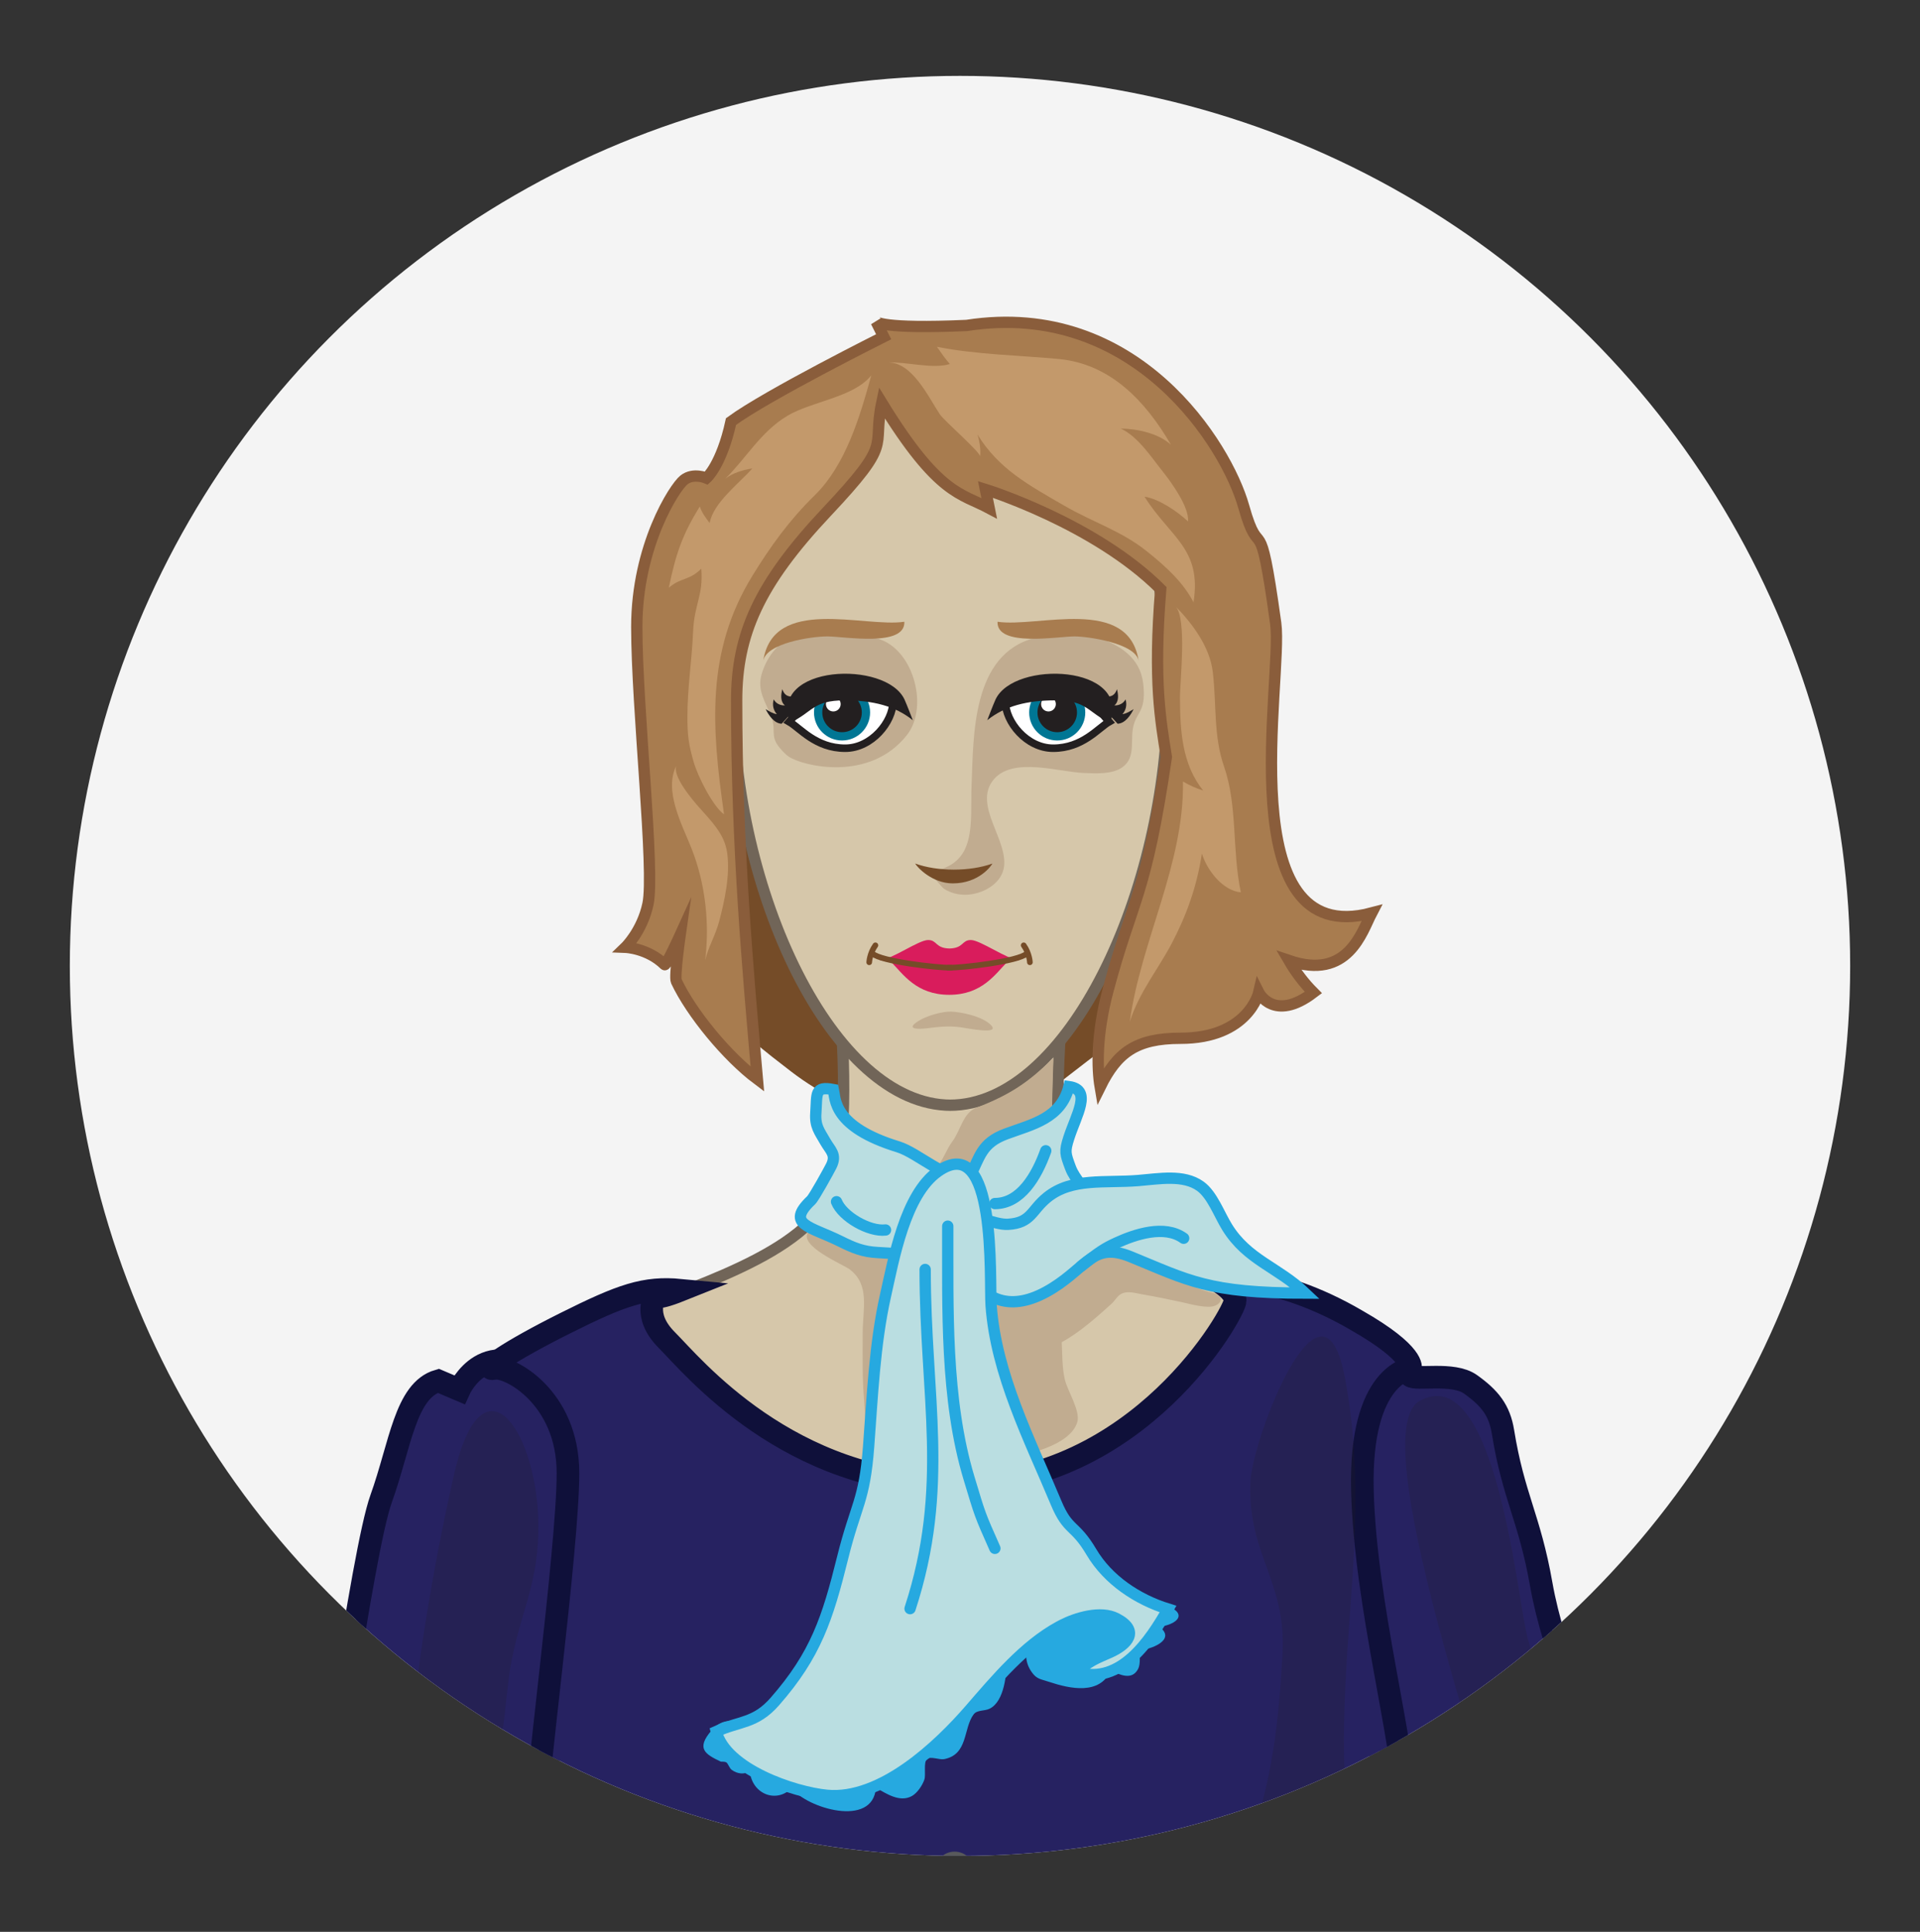<?xml version="1.0" encoding="utf-8"?>
<!-- Generator: Adobe Illustrator 16.0.0, SVG Export Plug-In . SVG Version: 6.00 Build 0)  -->
<!DOCTYPE svg PUBLIC "-//W3C//DTD SVG 1.1//EN" "http://www.w3.org/Graphics/SVG/1.1/DTD/svg11.dtd">
<svg version="1.1" id="Layer_1" xmlns="http://www.w3.org/2000/svg" xmlns:xlink="http://www.w3.org/1999/xlink" x="0px" y="0px"
	 width="169.785px" height="170.857px" viewBox="1714.787 0 169.785 170.857" enable-background="new 1714.787 0 169.785 170.857"
	 xml:space="preserve">
<rect x="1714.787" y="0" width="169.785" height="170.857" fill="#333333" stroke="none"/>
<g>
	<defs>
		<circle id="XMLID_9_" cx="1799.679" cy="85.428" r="78.717"/>
	</defs>
	<use xlink:href="#XMLID_9_"  overflow="visible" fill="#F4F4F4"/>
	<clipPath id="XMLID_16_">
		<use xlink:href="#XMLID_9_"  overflow="visible"/>
	</clipPath>
	<g clip-path="url(#XMLID_16_)">
		<path fill="#262261" stroke="#0F103A" stroke-width="2" stroke-miterlimit="10" d="M1753.543,122.123
			c-2.92,0.853-3.351,5.688-5.051,10.423c-1.701,4.735-5.027,29.83-6.91,39.37s-5.565,8.218-5.736,11.007
			c-0.171,2.791,2.608,4.977,1.852,7.08c-0.755,2.105-2.315,3.802-0.062,5.799c2.252,1.997,15.575,3.933,17.791,1.402
			c2.216-2.531,0.022-4.031-0.492-6.236c-0.515-2.204,3.787-6.242,4.524-10.61s3.088-14.216,3.6-22.585
			c0.512-8.37,3.491-8.726,4.051-14.584c0.56-5.856,1.354-16.298-3.984-20.949c-5.339-4.649-7.726,0.671-7.726,0.671
			L1753.543,122.123z"/>
		<path fill="#262261" stroke="#0F103A" stroke-width="2" stroke-miterlimit="10" d="M1835.724,121.195
			c1.497-0.104,2.99-0.207,3.789,0.488c0.471,0.41,3.776-0.342,5.298,0.742c1.719,1.222,2.574,2.301,2.883,4.211
			c0.929,5.749,2.347,7.605,3.379,13.458c1.139,6.459,4.216,12.335,5.505,18.806c1.396,7.011,2.072,14.354,5.134,20.906
			c0.771,1.65,1.714,2.591,0.993,4.47c-0.893,2.328-3.915,7.076-5.914,8.641c-2.197,1.721-4.139,1.004-6.723,1.723
			c-1.649,0.459-4.219,2.412-6.307,1.338c-2.872-1.479-0.362-2.969-0.981-5.213c-0.271-0.98-1.735-1.371-2.029-2.238
			c-0.833-2.457,1.821-6.494,1.761-9.232c-0.077-3.518-1.947-6.847-2.832-10.201c-0.755-2.855-1.197-5.788-1.735-8.703
			c-1.598-8.66-6.264-25.134-5.876-30.423S1835.724,121.195,1835.724,121.195z"/>
		<path fill="#754C28" d="M1784.759,94.781c1.27,0.974,2.811,1.949,4.36,2.641c1.525,0.681,3.343,1.635,4.935,2.035
			c1.219,0.305,2.525,0.477,3.709,0.819c0.695,0.202,1.612,0.78,2.297,0.884c1.487,0.225,3.641-1.945,4.974-2.859
			c4.058-2.78,7.769-6.338,12.067-8.482c2.495-1.245,5.299-2.223,7.816-3.575c0.033-1.136,0.018-2.343-0.146-3.465
			c-0.674-4.598-1.508-9.153-1.674-13.828c-0.156-4.397-0.222-8.788-0.5-13.183c-0.263-4.131-1.94-6.901-4.002-10.51
			c-1.516-2.654-3.718-6.108-6.529-7.449c-4.33-2.065-9.201-4.012-13.748-5.479c-8.172-2.637-13.938,5.105-18.443,10.742
			c-2.311,2.892-3.994,6.023-4.603,9.675c-1.022,6.137-0.526,10.925,0.19,17.074c0.465,3.979,1.059,7.971,1.297,11.96
			c0.137,2.283-0.014,5.55,1.576,7.371C1780.12,91.195,1782.593,93.119,1784.759,94.781z"/>
		<path fill="#D6C7AA" stroke="#716558" stroke-miterlimit="10" d="M1789.013,88.537c0,0,1,9.244-0.25,15.494s-11.25,9.25-19,12.25
			c8.25,8.5,14.5,16,29,16s24-9.75,27-17.5c-13-4-16-5.75-17-10.25s-0.022-16-0.022-16L1789.013,88.537z"/>
		<path fill="#262261" stroke="#0F103A" stroke-width="2" stroke-miterlimit="10" d="M1772.763,114.531c0,0-1.25,1.75,1,4
			s10.75,12.751,25.5,12.751c16.25,0,24.75-15.251,24.75-16.251s-2-2-2-2s5.5-0.5,12.75,3.75c5.25,3,4.75,4.25,4.75,4.25
			s-4.499,0.499-4.249,10.749s3.749,22.493,3.749,27.993s-5.252,12.503-7.002,14.753c-0.75,5.25-0.748,16.001-0.748,20.001
			s3.752,17.75,6.252,20.75c-15.752,13.248-27.754,16.998-33.504,17.998c-2.75-7.25-3.751-10.253-3.751-10.253
			s-2.749,9.503-3.749,10.753c-8.25-0.75-20.249-3.251-35.999-13.501c4.25-13.75,6.562-19.415,7.748-23.496
			c-1.747-9.745-0.995-15.998-0.745-19.998c-2.75-5.25-5.502-10.003-5.502-14.003s2.999-25.749,2.999-32.499
			s-5.249-9.497-6.499-9.247s1.25-1.5,6.25-4s7.034-3.221,10.205-2.92C1772.468,115.111,1772.763,114.531,1772.763,114.531z"/>
		<path opacity="0.2" fill="#231F20" d="M1825.356,131.081c0.138-3.692,6.311-19.972,8.347-9.298
			c2.381,12.484-0.551,22.754-0.001,35.509c0.26,6.029-0.548,6.616-3.401,11.914c-4.594,8.531-2.98,24.814-1.747,35.364
			c1.343,11.485,6.267,11.06-5.886,16.441c-6.891-7.394-4.395-16.593-3.633-25.572c0.706-8.334-0.613-13.083-4.26-20.263
			c-0.146-0.286-0.189-0.59-0.131-0.91c4-4.311,8.216-5.574,10.523-11.16c2.133-5.164,2.732-11.29,3.034-16.824
			C1828.556,139.76,1825.113,137.58,1825.356,131.081z"/>
		<path fill="#D6C7AA" stroke="#716558" stroke-miterlimit="10" d="M1798.826,32.626c17.375,0,19.25,20.061,19.25,28.561
			c0,17.625-8.812,36.563-19.312,36.563h0.125c-10.5,0-19.312-18.938-19.312-36.563
			C1779.576,52.687,1781.451,32.626,1798.826,32.626z"/>
		<path fill="#A87C4F" stroke="#8A5D3B" stroke-miterlimit="10" d="M1779.929,61.948c0,13,1,23.999,1.834,33.499
			c-2.667-2-5.834-5.832-7.166-8.666c-0.191-0.408,0.332-4.067,0.332-4.067s-1.24,2.727-1.366,2.604
			c-1.494-1.462-3.466-1.536-3.466-1.536s1.479-1.428,1.99-3.834c0.621-2.919-0.99-17.333-0.99-24.499s3.332-12.332,4.166-12.998
			s2-0.167,2-0.167s1.334-1.167,2.166-5c3.167-2.333,13.5-7.5,13.5-7.5l-0.666-1.333c0,0,0.5,0.667,8,0.333
			c15-2.333,23,10.667,24.5,16s1.334-0.502,2.834,10.338c0.669,4.83-4.185,28.997,8.487,25.623
			c-0.863,1.648-2.071,5.998-7.317,4.207c0.594,1.018,1.324,1.992,2.162,2.83c-3.5,2.666-4.832,0-4.832,0s-0.919,4.047-6.922,4.047
			c-3.938,0-5.609,1.273-7.101,4.295c-0.274-1.608-0.353-4.59,0.688-8.508c2.184-8.214,3.332-8.167,5.166-20.667
			c-0.5-3.167-1.167-6.667-0.5-14.833c-5.834-5.833-15.5-8.832-15.5-8.832s0,0,0.334,1.667c-2.5-1.333-4.5-1.167-9.5-9.333
			c-0.875,4.167,1.125,3.292-4.875,9.667S1779.929,56.115,1779.929,61.948z"/>
		<path fill="#C1AC90" d="M1810.05,125.784c0.305-0.991-0.871-2.77-1.103-3.788c-0.252-1.109-0.208-2.158-0.272-3.286
			c1.596-0.875,3.033-2.171,4.361-3.358c0.454-0.406,0.58-0.893,1.211-1.03c0.49-0.106,1.055,0.067,1.535,0.15
			c1.193,0.208,2.326,0.438,3.507,0.695c0.69,0.151,2.292,0.614,2.974,0.302c0.663-0.303,0.549-0.781,0.043-1.026
			c-0.189-0.091-0.519-0.147-0.676-0.193c-0.564-0.163-0.983-0.321-1.559-0.636c-0.879-0.477-1.803-0.819-2.718-1.221
			c-0.8-0.351-1.407-0.871-2.135-1.271c-1.029-0.568-2.21-0.84-3.186-1.527c-2.316-1.631-3.651-4.262-4.429-6.932
			c-0.372-1.275,0.338-1.863,0.222-3.189c-0.064-0.732,0.116-5.89,0.116-5.89c-2.08,1.964-3.523,3.118-6.814,4.389
			c-1.193,0.46-1.375,1.981-2.127,2.986c-0.516,0.691-0.806,1.63-1.361,2.253c-0.705,0.792-1.658,0.527-2.466,0.98
			c-0.694,0.389-1.162,1.53-1.624,2.164c-0.488,0.671-1.109,1.782-1.902,2.1c-0.858,0.343-1.957-0.109-2.814-0.197
			c-0.968-0.098-1.932-0.062-2.545,0.685c-0.995,1.212,3.086,2.907,3.625,3.314c1.83,1.38,1.162,3.521,1.162,5.649
			c0,2.002-0.047,4.041,0.129,6.001c0.078,0.87,0.035,2.668,0.622,3.346c0.79,0.913,4.06,1.005,5.233,1.128
			c2.211,0.232,4.391,0.729,6.626,0.528C1805.528,128.744,1809.419,127.841,1810.05,125.784z"/>
		<path fill="#C1B49A" stroke="#716558" stroke-miterlimit="10" d="M1808.425,143.876"/>
		<path d="M1760.763,120.531"/>
		<path fill="#262261" stroke="#0F103A" stroke-miterlimit="10" d="M1838.013,121.031"/>
		<path fill="#262261" stroke="#0F103A" stroke-miterlimit="10" d="M1803.765,166.281c0,18.306-1.556,30.433-1.503,48.494"/>
		<path fill="#D91C5C" d="M1798.836,85.556c-2.068-0.009-5.256-0.484-5.256-0.484c1.06,1.06,2.22,2.912,5.144,2.912
			s4.083-1.853,5.142-2.912C1803.866,85.072,1800.903,85.548,1798.836,85.556z"/>
		<path fill="#D91C5C" d="M1804.798,84.878c-0.907,0-3.328-1.74-4.159-1.74c-0.814,0-0.624,0.72-1.892,0.751
			c-1.266-0.031-1.076-0.751-1.89-0.751c-0.832,0-3.252,1.74-4.159,1.74c-0.891,0,3.452,0.651,5.974,0.677v0.003
			c0.024,0,0.052-0.001,0.075-0.001c0.025,0,0.053,0.001,0.076,0.001v-0.003C1801.346,85.529,1805.689,84.878,1804.798,84.878z"/>
		<path fill="#C1AC90" d="M1799.734,90.857c0.621,0.088,3.465,0.673,2.717-0.158c-0.75-0.834-2.76-1.205-3.557-1.229
			c-0.699-0.021-2.193,0.312-3.109,0.979c-0.831,0.604,0.289,0.573,0.916,0.5C1797.72,90.83,1798.648,90.701,1799.734,90.857z"/>
		<path fill="#C3996B" d="M1801.453,40.368c0.094-0.502-0.06-1.454-0.236-1.95c1.889,3.072,4.53,4.482,7.735,6.334
			c2.505,1.447,4.993,2.205,7.211,3.975c1.745,1.393,3.271,2.79,4.176,4.565c-0.005,0.095-0.009,0.097-0.014,0.007
			c0.761-4.78-2.04-5.743-4.329-9.369c1.255,0.175,2.906,1.303,3.846,2.183c0.126-1.232-1.447-3.426-2.202-4.37
			c-1.038-1.296-2.19-3.107-3.741-3.841c1.48,0.022,3.355,0.433,4.436,1.435c-2.248-3.873-5.363-7.146-9.883-7.581
			c-3.539-0.341-7.285-0.384-10.811-1.083c0.352,0.503,0.727,1.057,1.141,1.519c-1.516,0.479-3.869-0.222-5.565-0.136
			c2.228-0.111,3.681,3.093,4.681,4.588C1798.275,37.21,1801.517,40.025,1801.453,40.368z"/>
		<path fill="#C3996B" d="M1786.804,43.836c-2.213,2.162-3.896,4.501-5.496,7.11c-4.119,6.722-3.586,13.42-2.496,21.079
			c-1.016-0.74-2.324-3.388-2.681-4.623c-0.454-1.573-0.558-2.387-0.556-4.034c0.003-2.544,0.397-5.001,0.503-7.522
			c0.103-2.436,0.923-3.169,0.722-5.55c-1.084,1.089-1.766,0.738-2.871,1.685c0.628-3.037,1.213-4.719,2.744-7.188
			c0.172,0.558,0.515,0.987,0.868,1.468c0.321-1.81,2.64-3.534,3.774-4.831c-0.793,0.117-1.76,0.407-2.389,0.909
			c1.889-1.869,3.146-4.163,5.491-5.565c2.146-1.284,5.878-1.626,7.419-3.582C1790.832,36.838,1789.583,41.121,1786.804,43.836z"/>
		
			<path fill="none" stroke="#754C28" stroke-width="0.5" stroke-linecap="round" stroke-linejoin="round" stroke-miterlimit="10" d="
			M1798.888,85.592c-1.312,0-6.189-0.562-6.939-1.25"/>
		
			<path fill="none" stroke="#754C28" stroke-width="0.5" stroke-linecap="round" stroke-linejoin="round" stroke-miterlimit="10" d="
			M1798.638,85.592c1.312,0,6.189-0.562,6.939-1.25"/>
		
			<path fill="none" stroke="#754C28" stroke-width="0.5" stroke-linecap="round" stroke-linejoin="round" stroke-miterlimit="10" d="
			M1792.199,83.607c-0.516,0.719-0.547,1.5-0.547,1.5"/>
		
			<path fill="none" stroke="#754C28" stroke-width="0.5" stroke-linecap="round" stroke-linejoin="round" stroke-miterlimit="10" d="
			M1805.312,83.607c0.516,0.719,0.547,1.5,0.547,1.5"/>
		<circle fill="#A6A8AB" stroke="#58595B" stroke-miterlimit="10" cx="1799.204" cy="165.513" r="1.25"/>
		<path opacity="0.2" fill="#231F20" d="M1752.461,188.274c3.81-13.636,5.844-26.465,7.226-39.094c0.69-6.316,2.915-8.599,2.688-15
			c-0.279-7.854-5.023-14.651-7.494-3.534c-2.851,12.818-3.879,22.048-4.953,35.112c-0.384,4.656-1.608,9.116-2.009,13.604
			c-0.171,1.915-0.782,3.595,0.171,5.451C1748.402,185.423,1752.318,188.786,1752.461,188.274z"/>
		<path opacity="0.2" fill="#231F20" d="M1849.062,169.385c0.274,2.953,0.512,13.313,3.113,14.94
			c5.921,3.701,5.716-6.827,5.536-9.56c-0.672-10.219-5.087-20.18-7.805-29.768c-0.938-3.31-2.784-24.756-9.55-21.113
			C1834.857,126.847,1848.48,163.104,1849.062,169.385z"/>
		<path opacity="0.2" fill="#231F20" d="M1764.694,167.772c3.416,3.777,8.733,4.654,13.509,3.506c3.49-0.838,6.26-2.642,10.02-1.021
			c6.098,2.627-2.288,6.811-5.254,7.145c-5.785,0.65-14.518-4.67-17.772-9.131"/>
		<path fill="#C3996B" d="M1821.184,69.913c-0.55-0.158-1.267-0.477-1.788-0.793c0.123,7.277-3.739,14.154-4.703,21.248
			c0.815-2.592,2.508-4.642,3.708-6.925c1.302-2.474,2.233-5.057,2.667-7.953c0.484,1.545,1.877,3.285,3.445,3.432
			c-0.787-3.735-0.278-7.67-1.488-11.138c-0.934-2.68-0.658-5.526-0.99-8.345c-0.262-2.217-1.777-4.256-3.3-5.817
			c1.036,1.062,0.388,6.655,0.396,8.106C1819.145,64.582,1819.301,67.6,1821.184,69.913z"/>
		<g>
			<path fill="#BADEE1" stroke="#26A9E0" stroke-miterlimit="10" d="M1800.536,104.09c-2.056,0.375-4.501-2.102-6.335-2.664
				c-5.783-1.774-5.533-4.232-5.717-5.061c-1.677-0.328-1.438,0.348-1.554,2.082c-0.079,1.17,0.319,1.605,0.829,2.505
				c0.463,0.815,1.039,1.167,0.527,2.182c-0.193,0.382-1.499,2.761-1.773,3.022c-2.271,2.16-0.061,2.313,2.579,3.625
				c1.171,0.58,1.987,0.93,3.338,1c2.496,0.128,4.853,0.334,7.333,0.333c1.546-0.001,2.68-0.638,4.176-0.667
				c1.577-0.03,3.262,0.925,4.834,0.508c0.657-0.174,3.16-1.953,3.457-2.582c0.797-1.695-0.313-2.105-1.405-2.217
				c-0.104-1.311-0.957-1.754-1.38-2.891c-0.451-1.216-0.535-1.41-0.145-2.619c0.666-2.068,2.078-4.265,0.014-4.543
				c-0.723,2.825-3.207,3.315-5.555,4.182C1801.558,101.097,1801.447,102.318,1800.536,104.09z"/>
			<path fill="none" stroke="#26A9E0" stroke-linecap="round" stroke-linejoin="round" stroke-miterlimit="10" d="M1788.761,106.283
				c0.527,1.316,2.889,2.674,4.334,2.5"/>
			<path fill="#26A9E0" d="M1800.978,144.391c-3.251,3.895-7.61,7.619-12.71,8.762c-2.577,0.578-4.649,0.479-7.143-0.49
				c-1.393-0.541-2.41-0.793-3.437,0.405c-1.347,1.573-0.569,2.07,0.83,2.731c0.068,0.033,0.311-0.03,0.499,0.074
				c0.147,0.082,0.266,0.516,0.488,0.67c0.504,0.35,1.053,0.407,1.59,0.129c0.205,2.031,2.367,2.837,3.695,1.473
				c1.325,1.768,7.197,3.554,7.454-0.031c0.928,0.525,2.108,1.324,3.176,0.736c0.483-0.268,0.933-0.945,1.106-1.452
				c0.152-0.442-0.091-1.497,0.227-1.815c0.283-0.285,1.11,0.08,1.517,0.002c2.142-0.414,1.68-2.687,2.612-3.961
				c0.296-0.404,0.97-0.281,1.416-0.502c1.322-0.652,1.502-3.1,1.534-4.391c-0.004,0.137,1.596-0.395,1.684-0.433
				c0.014,0.628,0.16,1.114,0.528,1.62c0.433,0.597,0.763,0.582,1.505,0.828c1.904,0.633,4.464,1.17,5.463-0.979
				c0.811,0.341,1.856,0.888,2.416-0.157c0.222-0.414,0.154-1.252,0.075-1.679c0.921,0.019,3.378-0.883,1.818-2.042
				c2.116-0.352,2.327-1.487,0.146-2.007c-1.324-0.314-2.486-0.619-3.605-1.386c-2.36-1.615-4.688-2.422-7.438-1.218
				C1804.087,140.302,1802.562,142.493,1800.978,144.391z"/>
			<path fill="#BADEE1" stroke="#26A9E0" stroke-miterlimit="10" d="M1807.889,113.914c3.067-1.918,3.618-4.094,6.878-2.764
				c5.087,2.075,6.834,3.22,15.441,3.22c-2.414-2.306-5.102-2.92-6.904-5.831c-0.708-1.142-1.31-2.858-2.369-3.625
				c-1.486-1.072-3.654-0.652-5.496-0.504c-2.933,0.238-5.873-0.27-8.047,1.488c-1.423,1.15-1.396,2.26-3.464,2.383
				c-1.286,0.076-3.19-1.12-4.407-0.555c-1.871,0.873-0.271,2.825,0.52,4.275C1801.915,115.435,1804.558,115.998,1807.889,113.914z"
				/>
			<path fill="none" stroke="#26A9E0" stroke-linecap="round" stroke-linejoin="round" stroke-miterlimit="10" d="M1802.763,106.447
				c2.266,0,3.688-2.398,4.5-4.668"/>
			<path fill="#BADEE1" stroke="#26A9E0" stroke-miterlimit="10" d="M1810.125,147.917c3.755,1.102,6.367-2.816,7.951-5.609
				c-2.707-0.842-5.307-2.563-6.771-5.035c-1.491-2.521-2.06-1.8-3.13-4.366c-2.34-5.604-5.312-11.385-5.745-17.459
				c-0.159-2.226,0.554-15.525-4.69-11.848c-2.928,2.054-3.922,7.77-4.652,11.01c-0.953,4.236-1.156,8.908-1.49,13.338
				c-0.365,4.844-1.131,5.124-2.297,9.825c-1.336,5.385-2.381,8.589-5.992,12.711c-1.732,1.979-3.133,1.717-5.183,2.654
				c0.835,3.324,6.876,5.37,9.792,5.645c4.779,0.451,9.845-4.357,12.643-7.586c2.309-2.666,4.797-5.645,7.865-7.32
				c0.094-0.052,0.188-0.102,0.283-0.151c1.232-0.634,3.413-1.307,4.809-0.578c2.104,1.099,0.95,2.313-0.587,2.999
				C1811.874,146.616,1810.828,146.991,1810.125,147.917z"/>
			<path fill="none" stroke="#26A9E0" stroke-linecap="round" stroke-linejoin="round" stroke-miterlimit="10" d="M1798.597,108.445
				c0.018,7.25-0.236,15.283,1.887,22.309c0.986,3.266,0.912,3.115,2.28,6.188"/>
			<path fill="none" stroke="#26A9E0" stroke-linecap="round" stroke-linejoin="round" stroke-miterlimit="10" d="M1796.597,112.275
				c0,11.267,2.188,19.205-1.333,29.997"/>
			<path fill="none" stroke="#26A9E0" stroke-linecap="round" stroke-linejoin="round" stroke-miterlimit="10" d="M1810.392,111.987
				c1.648-1.296,2.068-1.576,3.121-2.061c1.652-0.761,4.256-1.634,5.945-0.412"/>
		</g>
		<path fill="#C3996B" d="M1779.091,75.427c-0.232-1.676-1.426-2.823-2.49-4.029c-0.525-0.597-2.46-2.832-1.974-3.733
			c-1.197,2.22,0.495,5.311,1.304,7.355c1.225,3.095,1.616,6.562,1.218,9.903c0.233-1.078,0.917-2.229,1.228-3.414
			C1778.868,79.637,1779.365,77.394,1779.091,75.427z"/>
		<path fill="#C1AC90" d="M1783.626,66c0.189,0.253,0.582,0.7,0.922,0.926c1.25,0.832,7.143,2.279,10.441-1.921
			c2.03-2.585,0.459-7.977-2.892-8.589c-2.202-0.402-5.07-0.792-7.238-0.032c-1.388,0.486-2.327,1.88-2.726,3.261
			c-0.406,1.413,0.328,2.414,0.831,3.666C1783.458,64.538,1782.886,65.012,1783.626,66z"/>
		<path fill="#A87C4F" d="M1787.953,56.286c-1.445,0-5.44,0.598-5.677,2.187c0.865-5.815,8.926-2.948,12.483-3.484
			C1794.855,57.263,1789.429,56.286,1787.953,56.286z"/>
		<g>
			<path fill="#FFFFFF" stroke="#231F20" stroke-width="0.665" stroke-miterlimit="10" d="M1789.527,66.175
				c2.338,0,4.225-2.337,4.225-4.125c-2.256-1.154-2.865-2.139-5.398-1.477c-1.771,0.465-2.496,1.842-3.775,3.265
				C1785.541,64.387,1786.916,66.175,1789.527,66.175z"/>
			<circle fill="#231F20" stroke="#007694" stroke-width="0.732" stroke-miterlimit="10" cx="1789.249" cy="63.011" r="2.114"/>
			<circle fill="#FFFFFF" cx="1788.475" cy="62.272" r="0.652"/>
			<path fill="#231F20" d="M1783.908,64.01c-0.688-0.032-1.145-0.767-1.416-1.289c0.346,0.197,0.593,0.373,0.992,0.443
				c-0.319-0.358-0.416-0.824-0.278-1.308c0.19,0.349,0.547,0.544,0.99,0.535c-0.425-0.354-0.351-0.958-0.228-1.438
				c0.473,1.462,2.188,0.022,2.907-0.186"/>
		</g>
		<g>
			<path fill="#C1AC90" d="M1815.877,60.43c-0.269-2.253-2.041-3.44-4.4-4.186c-2.015-0.636-3.154-0.344-5.165,0.169
				c-5.592,1.423-5.43,8.627-5.609,12.997c-0.139,3.366,0.59,7.111-3.722,7.683c-0.069,0.01,1.112,1.405,1.302,1.525
				c0.584,0.37,1.266,0.534,1.953,0.515c1.363-0.039,2.986-0.88,3.299-2.271c0.557-2.476-2.828-5.675-0.838-7.964
				c1.715-1.969,5.77-0.611,7.934-0.533c1.041,0.038,2.514,0.142,3.414-0.512c1.289-0.935,0.584-2.519,1.036-3.88
				C1815.442,62.887,1816.152,62.737,1815.877,60.43z"/>
		</g>
		<path fill="#754C28" d="M1802.544,76.376c-1.987,0.717-4.859,0.717-6.831-0.004c0.19,0.346,1.513,1.757,3.331,1.757
			C1801.351,78.129,1802.448,76.577,1802.544,76.376z"/>
		<g>
			<path fill="#FFFFFF" stroke="#231F20" stroke-width="0.665" stroke-miterlimit="10" d="M1807.915,66.175
				c-2.338,0-4.224-2.337-4.224-4.125c2.257-1.154,2.865-2.139,5.399-1.477c1.771,0.465,2.495,1.842,3.774,3.265
				C1811.902,64.387,1810.527,66.175,1807.915,66.175z"/>
			<path fill="#231F20" d="M1813.618,64.01c0.688-0.032,1.146-0.767,1.417-1.289c-0.347,0.197-0.594,0.373-0.992,0.443
				c0.318-0.358,0.416-0.824,0.278-1.308c-0.19,0.349-0.548,0.544-0.99,0.535c0.425-0.354,0.351-0.958,0.227-1.438
				c-0.473,1.462-2.187,0.022-2.907-0.186"/>
		</g>
		<circle fill="#231F20" stroke="#007694" stroke-width="0.732" stroke-miterlimit="10" cx="1808.277" cy="63.011" r="2.114"/>
		<circle fill="#FFFFFF" cx="1807.503" cy="62.272" r="0.652"/>
		
			<path fill="none" stroke="#FFFFFF" stroke-width="0.5" stroke-linecap="round" stroke-linejoin="round" stroke-miterlimit="10" d="
			M1795.032,85.659"/>
		<path fill="#231F20" d="M1795.506,63.699c-1.568-1.259-3.504-1.757-6.043-1.757c-2.828,0-2.82,1.076-4.833,1.987
			c-1.828-5.149,8.507-5.566,10.142-2.063C1794.958,62.263,1795.506,63.699,1795.506,63.699z"/>
		<path fill="#231F20" d="M1802.088,63.699c1.568-1.259,3.504-1.757,6.043-1.757c2.828,0,2.82,1.076,4.833,1.987
			c1.828-5.149-8.507-5.566-10.143-2.063C1802.636,62.263,1802.088,63.699,1802.088,63.699z"/>
		<path fill="#A87C4F" d="M1809.804,56.286c1.169,0,5.44,0.598,5.677,2.187c-0.865-5.815-8.926-2.948-12.483-3.484
			C1802.902,57.263,1808.328,56.286,1809.804,56.286z"/>
	</g>
</g>
</svg>
